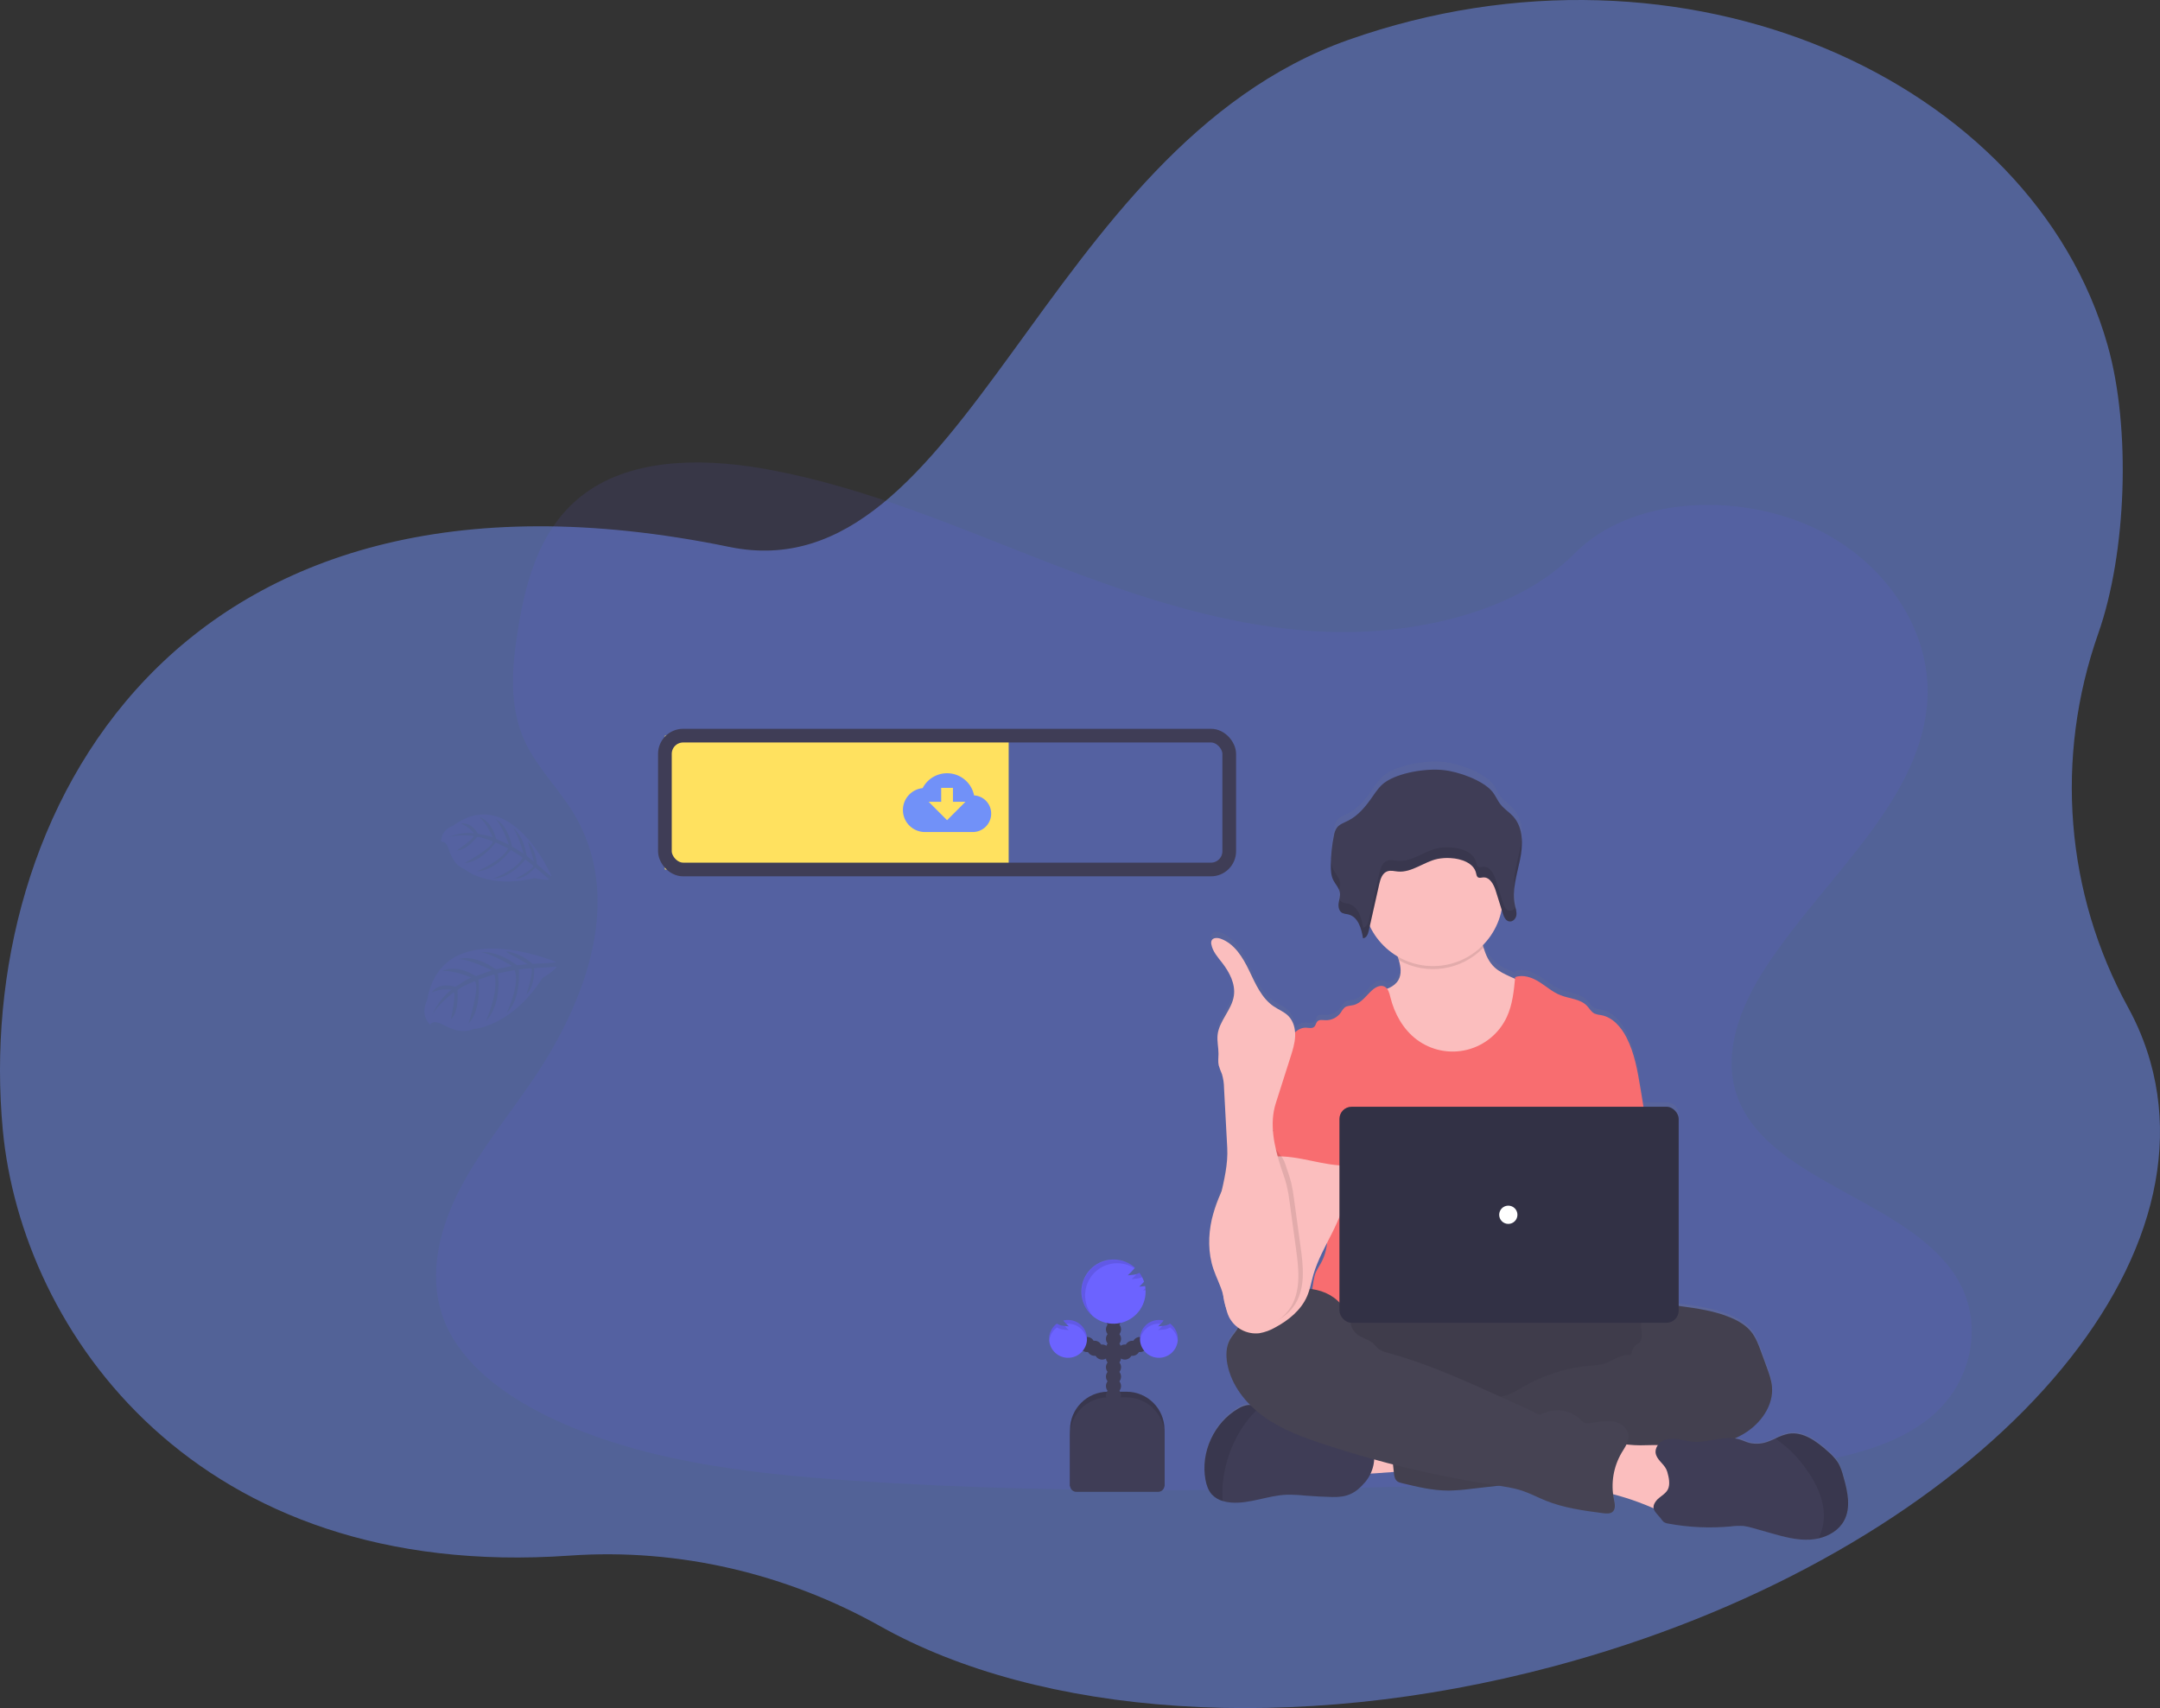 <?xml version="1.0" encoding="UTF-8"?>
<svg width="1420px" height="1123px" viewBox="0 0 1420 1123" version="1.1" xmlns="http://www.w3.org/2000/svg" xmlns:xlink="http://www.w3.org/1999/xlink">
    <rect x="0" y="0" width="1420" height="1123" fill="#333333" stroke="none"/>
    <!-- Generator: Sketch 63.1 (92452) - https://sketch.com -->
    <title>undraw_uploading_go67</title>
    <desc>Created with Sketch.</desc>
    <defs>
        <linearGradient x1="49.988%" y1="100%" x2="49.988%" y2="-0.007%" id="linearGradient-1">
            <stop stop-color="#808080" stop-opacity="0.25" offset="0%"></stop>
            <stop stop-color="#808080" stop-opacity="0.12" offset="54%"></stop>
            <stop stop-color="#808080" stop-opacity="0.1" offset="100%"></stop>
        </linearGradient>
    </defs>
    <g id="illustrations" stroke="none" stroke-width="1" fill="none" fill-rule="evenodd">
        <g id="Bitflow" transform="translate(-533, -1422)">
            <g id="undraw_uploading_go67" transform="translate(533, 1422)">
                <path d="M1379.424,416.452 C1398.083,363.416 1401,281.489 1385.603,227.123 C1336.123,52.461 1107.293,-51.604 886.651,26.148 C684.351,97.436 634.82,391.557 479.487,359.582 C114.143,284.381 -17.446,537.075 1.825,742.782 C14.273,875.656 129.116,1040.002 374.432,1022.746 C446.659,1017.664 517.591,1034.894 578.715,1069.196 C683.101,1127.775 849.014,1141.509 1021.375,1095.535 C1280.632,1026.383 1456.246,848.352 1413.626,697.895 C1410.119,685.505 1405.239,673.691 1399.092,662.479 C1357.802,587.147 1350.626,498.31 1379.424,416.452 Z" id="Fill-3" fill-opacity="0.75" fill="#7191F8" opacity="0.676"></path>
                <path d="M873.24,415.4 C808.52,413.15 746.88,392.26 688.01,369.4 C629.14,346.54 570.85,321.21 507.68,309.15 C467.05,301.36 420.59,300.26 387.85,322.04 C356.35,343.04 346.17,379.19 340.69,412.76 C336.58,438.03 334.15,464.61 345.44,488.26 C353.27,504.68 367.18,518.48 376.8,534.21 C410.26,588.93 386.61,656.41 350.34,709.84 C333.34,734.9 313.6,758.84 300.47,785.5 C287.34,812.16 281.27,842.75 292.75,869.97 C304.14,896.97 331.27,917.21 360.65,931.46 C420.34,960.4 490.65,968.69 559.27,973.38 C711.09,983.77 863.73,979.27 1015.95,974.77 C1072.29,973.1 1128.87,971.41 1184.29,962.7 C1215.07,957.86 1246.85,950.18 1269.19,931.7 C1297.55,908.17 1304.58,868.32 1285.58,838.82 C1253.7,789.33 1165.58,777.03 1143.27,723.92 C1131,694.69 1143.6,662.12 1161.42,635.01 C1199.66,576.84 1263.75,525.82 1267.13,459.33 C1269.45,413.67 1238.64,367.94 1191,346.33 C1141.06,323.68 1071.82,326.53 1035,364.02 C997.04,402.53 930.38,417.38 873.24,415.4 Z" id="Path" fill="#6C63FF" fill-rule="nonzero" opacity="0.1"></path>
                <g id="Group" opacity="0.1" transform="translate(279, 623)" fill="#6C63FF" fill-rule="nonzero">
                    <path d="M86.35,9.36 C86.35,9.36 11.61,-22.08 1.78,34.61 C1.78,34.61 -3.33,43.45 3.78,50.75 C3.78,50.75 5.31,46.83 12.53,50.88 C15.109,52.306 17.848,53.421 20.69,54.2 C24.528,55.259 28.606,55.041 32.31,53.58 L32.31,53.58 C32.31,53.58 56.9,52.25 77.58,20.08 C77.58,20.08 86.45,14.6 86.89,12.54 L72.07,13.54 C72.07,13.54 73.21,24.39 67.07,30.9 C67.07,30.9 72.51,14.06 69.9,13.59 C69.37,13.49 62.07,14.45 62.07,14.45 C62.07,14.45 63.96,33.32 54.07,43.08 C54.07,43.08 63.25,23.89 59.26,14.79 L48.32,16.9 C48.32,16.9 51.32,36.75 40.5,48.29 C40.5,48.29 49.4,27.89 45.96,17.53 L35.49,21.05 C35.49,21.05 38.01,40.46 28.96,50.05 C28.96,50.05 36.86,25.44 33.14,22.05 C33.14,22.05 23.72,25.87 21.71,28.05 C21.71,28.05 23.2,42.05 17.45,47.1 C17.45,47.1 20.98,30.1 19.23,29.4 C19.23,29.4 8.29,37.64 4.95,44.75 C4.95,44.75 9.11,33.89 17.86,27.75 C17.86,27.75 10.51,26.51 4.86,29.58 C4.86,29.58 8.64,22.37 20.51,25.79 C20.51,25.79 29.3,19.7 31.06,19.79 C31.06,19.79 19.83,14.79 11.72,15.41 C11.72,15.41 20.42,10.41 33.8,18.76 L44.25,14.99 C44.25,14.99 29.75,7.56 22.49,7.59 C22.49,7.59 32.15,3.85 46.96,14.25 L57.66,12.07 C57.66,12.07 45.66,4.72 37.57,3.01 C37.57,3.01 47.27,1.47 60.75,11.56 L68.06,10.95 C68.06,10.95 59.21,5.73 56.53,4.46 C53.85,3.19 53.97,2.37 53.97,2.37 C60.345,3.479 66.287,6.339 71.13,10.63 C71.13,10.63 86.29,10.29 86.35,9.36 Z" id="Path"></path>
                </g>
                <g id="Group" opacity="0.1" transform="translate(289, 535)" fill="#6C63FF" fill-rule="nonzero">
                    <path d="M73.61,41 C73.61,41 47.1,-20.27 8.98,7.83 C8.98,7.83 0.92,10.17 0.98,18.53 C0.98,18.53 4.12,17.07 6.11,23.6 C6.84,25.916 7.847,28.136 9.11,30.21 C10.779,33.029 13.326,35.224 16.36,36.46 L16.36,36.46 C16.36,36.46 31.73,49.68 62.36,42.35 C62.36,42.35 70.76,44.14 72.19,43.18 L62.83,35.31 C62.83,35.31 57.32,42.41 49.94,42.75 C49.94,42.75 62.77,35.85 61.49,34.08 C61.23,33.72 56.34,30.14 56.34,30.14 C56.34,30.14 46.72,42.42 35.34,42.61 C35.34,42.61 51.73,36.43 54.54,28.76 L46.84,23.76 C46.84,23.76 37.3,37.25 24.31,37.95 C24.31,37.95 41.22,30.9 45.08,22.78 L36.85,18.91 C36.85,18.91 27.29,31.91 16.48,32.4 C16.48,32.4 35.2,22.28 34.91,18.15 C34.91,18.15 27.14,15.05 24.67,15.23 C24.67,15.23 17.6,24.38 11.29,24.12 C11.29,24.12 23.08,16.03 22.44,14.62 C22.44,14.62 11.24,13.28 5.21,15.62 C5.21,15.62 13.87,11.54 22.56,12.88 C22.56,12.88 18.9,7.95 13.81,6.58 C13.81,6.58 20.17,4.45 25.27,13.23 C25.27,13.23 33.95,14.63 34.97,15.67 C34.97,15.67 31.16,6.28 25.97,2.05 C25.97,2.05 33.97,4.05 37.17,16.62 L45.53,20.33 C45.53,20.33 41.15,7.65 36.81,3.54 C36.81,3.54 44.68,6.82 47.56,21.44 L55.16,26.23 C55.16,26.23 52.22,15.03 48.39,9.4 C48.39,9.4 55.03,14.02 57.28,27.69 L61.98,31.49 C61.98,31.49 59.69,23.35 58.82,21.07 C57.95,18.79 58.49,18.37 58.49,18.37 C61.649,22.658 63.55,27.742 63.98,33.05 C63.98,33.05 73.02,41.51 73.61,41 Z" id="Path"></path>
                </g>
                <path d="M1212.27,971.15 C1211.27,967.53 1210.27,963.86 1208.27,960.71 C1206.415,958.037 1204.208,955.625 1201.71,953.54 C1194.46,946.95 1185.55,940.26 1175.94,941.93 C1172.96,942.581 1170.08,943.631 1167.38,945.05 C1165.98,945.7 1164.57,946.35 1163.13,946.9 C1159.073,948.595 1154.589,948.986 1150.3,948.02 C1148.1,947.43 1146.05,946.37 1143.88,945.71 C1142.846,945.401 1141.789,945.174 1140.72,945.03 C1142.815,944.081 1144.852,943.01 1146.82,941.82 C1157.61,935.15 1166.22,923.15 1165.01,910.45 C1164.61,906.15 1163.13,902.04 1161.67,897.99 C1160.39,894.45 1159.107,890.907 1157.82,887.36 C1156.16,882.75 1154.45,878.06 1151.41,874.23 C1148.03,869.97 1143.23,867.08 1138.27,864.92 C1127.61,860.29 1115.96,858.66 1104.46,857.08 L1103.66,856.97 L1103.66,732.73 C1103.673,730.6 1102.836,728.552 1101.335,727.041 C1099.833,725.53 1097.79,724.68 1095.66,724.68 L1080.53,724.68 C1079.863,720.6 1079.197,716.523 1078.53,712.45 C1076.62,700.84 1074.65,689 1069.3,678.54 C1065.8,671.69 1060.22,665.17 1052.71,663.82 C1051.232,663.682 1049.779,663.346 1048.39,662.82 C1046.19,661.74 1044.99,659.34 1043.29,657.56 C1038.93,652.99 1031.84,652.92 1025.99,650.56 C1020.83,648.51 1016.61,644.64 1011.91,641.67 C1007.21,638.7 1001.36,636.58 996.15,638.52 C996.15,638.9 996.08,639.27 996.04,639.65 L992.7,638.15 C989.1,636.49 985.42,634.77 982.53,632.03 C978.81,628.52 976.83,623.89 975.29,618.95 C975.13,618.43 974.98,617.95 974.83,617.4 C981.221,610.87 985.547,602.603 987.27,593.63 C987.54,594.5 987.82,595.38 988.09,596.26 C988.336,597.155 988.671,598.022 989.09,598.85 C989.229,599.124 989.386,599.387 989.56,599.64 C989.89,600.131 990.303,600.561 990.78,600.91 C991.254,601.255 991.808,601.472 992.39,601.54 C992.669,601.579 992.951,601.579 993.23,601.54 C994.765,601.216 996.03,600.135 996.59,598.67 C996.749,598.277 996.867,597.868 996.94,597.45 C996.979,597.198 997.002,596.945 997.01,596.69 C997.01,596.61 997.01,596.53 997.01,596.45 C997.01,596.37 997.01,596.1 997.01,595.93 C997.01,595.76 997.01,595.74 997.01,595.65 C997.01,595.56 997.01,595.31 997.01,595.15 L997.01,594.89 C997.01,594.69 996.95,594.49 996.91,594.3 C996.87,594.11 996.91,594.19 996.91,594.14 C996.86,593.88 996.8,593.63 996.75,593.37 C996.745,593.313 996.745,593.257 996.75,593.2 L996.6,592.57 L996.51,592.19 L996.51,592.09 L996.51,592.09 C996.41,591.7 996.32,591.3 996.23,590.9 C995.503,587.426 995.318,583.861 995.68,580.33 C996.282,575.151 997.238,570.019 998.54,564.97 L998.75,564.06 L998.99,563 C999.15,562.28 999.3,561.56 999.45,560.84 L999.45,560.84 C999.58,560.23 999.7,559.61 999.81,558.99 C999.92,558.37 1000,557.9 1000.08,557.35 C1000.08,557.28 1000.08,557.22 1000.08,557.15 C1000.691,553.423 1000.856,549.636 1000.57,545.87 L1000.57,545.87 C1000.1,540.64 998.48,535.69 994.92,531.74 C992.41,528.95 989.11,526.89 986.78,523.96 C984.59,521.21 983.36,517.83 981.1,515.14 C974.85,507.68 958.82,501.93 948.98,500.93 C937.71,499.79 919.5,502.67 910.42,509.33 C907.06,511.79 904.76,515.33 902.42,518.7 C898.12,524.96 893.23,531.2 886.34,534.7 C883.73,536.02 880.75,537.02 879.02,539.32 C877.975,540.879 877.291,542.653 877.02,544.51 C875.691,551.027 875.001,557.659 874.96,564.31 C874.811,567.219 875.183,570.132 876.06,572.91 C876.2,573.29 876.37,573.68 876.55,574.05 L876.55,574.05 C876.71,574.38 876.89,574.71 877.08,575.05 L877.2,575.26 C878.407,576.992 879.48,578.814 880.41,580.71 C880.63,581.244 880.791,581.801 880.89,582.37 C881.061,583.838 880.967,585.325 880.61,586.76 L880.61,586.76 C880.61,586.98 880.53,587.19 880.48,587.4 L880.39,587.86 C880.39,588 880.39,588.15 880.31,588.29 C880.23,588.723 880.16,589.153 880.1,589.58 C880.1,589.88 880.04,590.19 880.03,590.5 C879.959,591.739 880.196,592.975 880.72,594.1 C880.852,594.368 881.009,594.623 881.19,594.86 C881.548,595.34 882.01,595.733 882.54,596.01 C883.731,596.458 884.975,596.753 886.24,596.89 C889.98,597.73 892.32,600.59 893.84,604.1 C894.177,604.888 894.474,605.692 894.73,606.51 C895.354,608.562 895.822,610.658 896.13,612.78 C897.83,612.69 898.82,611.19 899.42,609.55 C899.608,609.009 899.765,608.458 899.89,607.9 C900.12,606.85 900.35,605.8 900.59,604.75 C904.537,613.125 910.896,620.131 918.85,624.87 C919.13,625.69 919.4,626.52 919.65,627.36 C920.96,631.89 921.59,636.64 919.32,640.6 C917.7,643.41 914.97,645.15 911.93,646.35 C911.493,645.762 910.929,645.28 910.28,644.94 C907.64,643.62 904.48,645.23 902.28,647.2 C898.28,650.82 895.02,656.01 889.75,657.2 C887.85,657.64 885.75,657.55 884.16,658.71 C883.113,659.695 882.238,660.847 881.57,662.12 C879.247,665.452 875.389,667.374 871.33,667.22 C869.5,667.13 867.33,666.71 866.08,668.05 C865.15,669.05 865.08,670.64 864.08,671.59 C862.73,672.91 860.54,672.26 858.66,672.18 C855.915,672.187 853.293,673.323 851.41,675.32 C851.292,671.285 849.747,667.423 847.05,664.42 C844.35,661.64 840.6,660.21 837.4,658.03 C829.4,652.59 825.4,643.03 821.23,634.27 C817.06,625.51 811.56,616.27 802.46,613.08 C800.37,612.34 797.46,612.28 796.52,614.31 C796.2,615.157 796.148,616.082 796.37,616.96 C797.25,621.62 800.57,625.36 803.44,629.11 C808.27,635.43 812.32,643.16 811.15,651.06 C809.78,660.41 801.45,667.67 800.45,677.06 C800.01,681.2 801.06,685.36 801.05,689.52 C801.05,692.12 800.64,694.75 801.2,697.28 C801.795,699.202 802.499,701.089 803.31,702.93 C804.211,705.952 804.676,709.087 804.69,712.24 C805.397,725.493 806.1,738.75 806.8,752.01 C807.33,761.9 805.17,771.66 802.99,781.39 C800.287,787.158 798.189,793.19 796.73,799.39 C794.27,810.22 794.2,821.76 797.73,832.3 C799.62,838.03 802.52,843.4 804.07,849.23 C804.07,849.36 804.13,849.48 804.16,849.6 C804.31,850.84 804.48,852.08 804.71,853.31 C804.994,854.731 805.365,856.134 805.82,857.51 C806.274,859.88 807.012,862.187 808.02,864.38 C809.422,867.166 811.482,869.568 814.02,871.38 C812.58,874.2 810.25,876.47 808.7,879.23 C806,884.01 805.89,889.88 806.87,895.3 C808.76,905.76 814.41,915.11 821.87,922.71 C821.537,922.691 821.203,922.691 820.87,922.71 C818.43,922.98 816.087,923.819 814.03,925.16 C798.24,934.39 789.21,954.16 792.51,972.26 C793.16,975.8 794.29,979.38 796.65,982.07 C798.615,984.212 801.14,985.76 803.94,986.54 C805.689,987.066 807.489,987.402 809.31,987.54 C821.62,988.54 833.54,982.83 845.88,982.35 C849.971,982.285 854.062,982.476 858.13,982.92 C864.07,983.413 870.023,983.727 875.99,983.86 C885.68,984.09 891.14,981.51 897.33,974.26 C898.851,972.461 900.12,970.462 901.1,968.32 C906.36,968.02 912.17,967.56 916.38,967.21 L916.44,967.8 C916.67,969.8 917.02,972.1 918.62,973.37 C919.523,973.982 920.546,974.398 921.62,974.59 C931.73,977.08 941.96,979.59 952.36,979.59 C957.244,979.489 962.118,979.111 966.96,978.46 L985.26,976.35 C990.585,977.035 995.842,978.18 1000.97,979.77 C1006.25,981.57 1011.19,984.24 1016.35,986.34 C1028.35,991.21 1041.27,992.95 1054.06,994.65 C1056.24,994.94 1058.74,995.14 1060.36,993.65 C1062.44,991.65 1061.74,988.3 1061.16,985.5 C1060.92,984.36 1060.74,983.2 1060.59,982.04 C1069.223,984.309 1077.668,987.241 1085.85,990.81 L1087.29,991.44 C1087.7,993.62 1089.72,995.37 1091.65,997.72 C1092.284,998.709 1093.025,999.624 1093.86,1000.45 C1094.812,1001.077 1095.898,1001.471 1097.03,1001.6 C1110.545,1004.116 1124.344,1004.739 1138.03,1003.45 C1140.83,1003.069 1143.661,1002.972 1146.48,1003.16 C1148.55,1003.44 1150.591,1003.902 1152.58,1004.54 L1164.16,1007.85 C1172.69,1010.3 1181.44,1012.77 1190.29,1012.22 C1192.087,1012.102 1193.873,1011.845 1195.63,1011.45 C1202.63,1009.83 1209.16,1005.91 1212.52,999.61 C1217.03,991.04 1214.84,980.51 1212.27,971.15 Z M872.61,814.74 C872.253,819.076 871.122,823.313 869.27,827.25 C868.03,829.76 866.43,832.07 865.27,834.59 C864.17,836.87 863.35,841.18 862.86,845.91 C862.26,845.81 861.65,845.72 861.05,845.65 C861.94,842.53 862.61,839.33 863.5,836.2 C865.61,828.76 869.08,821.73 872.61,814.74 Z" id="Shape" fill="url(#linearGradient-1)" fill-rule="nonzero"></path>
                <path d="M888.02,968.54 C885.91,963.74 883.91,958.22 886.02,953.42 C887.397,950.593 889.763,948.37 892.67,947.17 C895.546,945.997 898.578,945.249 901.67,944.95 C911.374,943.677 921.194,943.543 930.93,944.55 C931.64,950.17 930.14,955.87 928.85,961.3 C927.68,966.3 927.01,967.04 921.85,967.3 C918.51,967.48 888.81,970.31 888.02,968.54 Z" id="Path" fill="#FBBEBE" fill-rule="nonzero"></path>
                <ellipse id="Oval" fill="#464353" fill-rule="nonzero" cx="977.07" cy="896.16" rx="143" ry="40"></ellipse>
                <ellipse id="Oval" fill="#000000" fill-rule="nonzero" opacity="0.1" cx="977.07" cy="896.16" rx="143" ry="40"></ellipse>
                <path d="M1002.71,685 C997.808,694.472 989.667,701.867 979.77,705.84 C973.943,707.964 967.81,709.132 961.61,709.3 C954.82,709.61 947.89,709.17 941.51,706.85 C932.95,703.75 925.84,697.41 920.51,690.02 C915.18,682.63 911.51,674.19 908.32,665.68 C906.64,661.25 905.04,656.53 905.83,651.85 C910.98,650.68 916.62,648.96 919.28,644.39 C921.55,640.47 920.92,635.77 919.61,631.29 C919.24,630.02 918.81,628.76 918.38,627.55 C917.38,624.65 913.93,619.14 916.33,616.66 C917.86,615.09 924.27,614.29 926.48,613.27 C933.29,610.13 939.57,605.59 947.05,604.1 C953.52,602.81 960.2,604.02 966.66,605.36 C967.517,605.485 968.34,605.78 969.08,606.23 C969.924,606.941 970.548,607.878 970.88,608.93 C972.72,613.41 973.8,618.36 975.28,623.03 C976.82,627.92 978.8,632.51 982.51,635.98 C985.4,638.69 989.08,640.39 992.68,642.04 L1001.54,646.1 C1003.116,646.69 1004.545,647.615 1005.73,648.81 C1006.889,650.403 1007.581,652.286 1007.73,654.25 C1009.318,664.773 1007.562,675.528 1002.71,685 L1002.71,685 Z" id="Path" fill="#FBBEBE" fill-rule="nonzero"></path>
                <path d="M975.24,623.03 C960.735,638.118 937.873,641.513 919.61,631.29 C919.24,630.02 918.81,628.76 918.38,627.55 C917.38,624.65 913.93,619.14 916.33,616.66 C917.86,615.09 924.27,614.29 926.48,613.27 C933.29,610.13 939.57,605.59 947.05,604.1 C953.52,602.81 960.2,604.02 966.66,605.36 C967.517,605.485 968.34,605.78 969.08,606.23 C969.924,606.941 970.548,607.878 970.88,608.93 C972.68,613.41 973.76,618.36 975.24,623.03 Z" id="Path" fill="#000000" fill-rule="nonzero" opacity="0.1"></path>
                <circle id="Oval" fill="#FBBEBE" fill-rule="nonzero" cx="942.07" cy="589.16" r="46"></circle>
                <path d="M1082.22,738.45 L1078.44,715.55 C1076.53,704.06 1074.56,692.35 1069.22,682 C1065.71,675.22 1060.14,668.76 1052.63,667.42 C1051.151,667.288 1049.697,666.952 1048.31,666.42 C1046.11,665.36 1044.91,662.98 1043.22,661.22 C1038.86,656.7 1031.76,656.63 1025.92,654.33 C1020.76,652.33 1016.54,648.48 1011.84,645.54 C1007.14,642.6 1001.29,640.54 996.09,642.42 C995.25,651.37 994.36,660.52 990.56,668.67 C985.551,679.416 975.956,687.324 964.452,690.189 C952.947,693.055 940.764,690.571 931.3,683.43 C922.39,676.72 916.68,666.37 914.02,655.54 C913.37,652.9 912.63,649.87 910.2,648.66 C907.57,647.34 904.41,648.94 902.2,650.88 C898.15,654.47 894.93,659.61 889.67,660.82 C887.77,661.26 885.67,661.17 884.09,662.32 C883.04,663.289 882.161,664.428 881.49,665.69 C879.152,668.994 875.305,670.897 871.26,670.75 C869.43,670.66 867.26,670.24 866.01,671.57 C865.08,672.57 865.01,674.13 864.01,675.06 C862.66,676.37 860.47,675.73 858.59,675.66 C855.03,675.51 851.72,677.79 849.68,680.66 C847.64,683.53 846.68,687.08 845.68,690.52 C856.61,714.86 866.61,739.23 877.54,763.57 C878.052,764.487 878.324,765.519 878.33,766.57 C878.111,767.66 877.646,768.686 876.97,769.57 C871.61,778.18 871.78,789.01 872.37,799.13 C872.96,809.25 873.68,819.94 869.16,829.01 C867.93,831.5 866.33,833.78 865.16,836.27 C862.42,841.91 861.43,859.95 863.03,866.01 L1089.03,866.01 C1084.72,854.16 1086.36,830.38 1087.26,817.8 C1087.89,809 1086.26,800.21 1085.56,791.41 C1084.09,773.44 1085.19,756.39 1082.22,738.45 Z" id="Path" fill="#F86D70" fill-rule="nonzero"></path>
                <path d="M1093.79,859.01 C1097.12,857.74 1100.79,858.2 1104.36,858.68 C1115.85,860.25 1127.51,861.86 1138.16,866.45 C1143.16,868.59 1147.92,871.45 1151.3,875.66 C1154.3,879.45 1156.05,884.09 1157.71,888.66 L1161.55,899.15 C1163.01,903.15 1164.49,907.23 1164.9,911.48 C1166.1,924.07 1157.49,935.94 1146.66,942.48 C1135.83,949.02 1123.08,951.35 1110.66,953.79 C1098.24,956.23 1085.77,958.93 1073.4,961.79 C1067.63,963.287 1061.777,964.439 1055.87,965.24 C1042.63,966.74 1028.79,964.53 1016.21,968.91 C1011.21,970.66 1006.3,973.26 1001.11,974.47 C997.668,975.225 994.185,975.786 990.68,976.15 L966.87,978.87 C962.028,979.518 957.154,979.891 952.27,979.99 C941.87,979.99 931.64,977.53 921.54,975.07 C920.466,974.882 919.444,974.469 918.54,973.86 C916.94,972.6 916.59,970.37 916.36,968.35 C915.34,959.41 914.447,950.46 913.68,941.5 C913.44,938.59 913.26,935.44 914.85,932.99 C916.85,929.99 920.75,929.05 924.31,928.47 C939.406,926 954.698,924.939 969.99,925.3 C975.8,919.49 985.38,919.46 992.99,916.3 C995.79,915.014 998.499,913.541 1001.1,911.89 C1014.707,903.951 1029.912,899.144 1045.61,897.82 C1048.686,897.726 1051.741,897.29 1054.72,896.52 C1060.61,894.69 1065.98,889.71 1072.03,890.93 C1072.78,888.86 1073.3,886.09 1075.03,884.67 C1075.89,883.94 1076.95,883.45 1077.74,882.67 C1079.41,880.98 1079.56,878.32 1079.31,875.96 C1079.06,873.6 1078.5,871.18 1079.11,868.88 C1079.364,868.009 1079.737,867.178 1080.22,866.41 C1083.23,861.15 1087.76,858.51 1093.79,859.01 Z" id="Path" fill="#464353" fill-rule="nonzero"></path>
                <path d="M1093.79,859.01 C1097.12,857.74 1100.79,858.2 1104.36,858.68 C1115.85,860.25 1127.51,861.86 1138.16,866.45 C1143.16,868.59 1147.92,871.45 1151.3,875.66 C1154.3,879.45 1156.05,884.09 1157.71,888.66 L1161.55,899.15 C1163.01,903.15 1164.49,907.23 1164.9,911.48 C1166.1,924.07 1157.49,935.94 1146.66,942.48 C1135.83,949.02 1123.08,951.35 1110.66,953.79 C1098.24,956.23 1085.77,958.93 1073.4,961.79 C1067.63,963.287 1061.777,964.439 1055.87,965.24 C1042.63,966.74 1028.79,964.53 1016.21,968.91 C1011.21,970.66 1006.3,973.26 1001.11,974.47 C997.668,975.225 994.185,975.786 990.68,976.15 L966.87,978.87 C962.028,979.518 957.154,979.891 952.27,979.99 C941.87,979.99 931.64,977.53 921.54,975.07 C920.466,974.882 919.444,974.469 918.54,973.86 C916.94,972.6 916.59,970.37 916.36,968.35 C915.34,959.41 914.447,950.46 913.68,941.5 C913.44,938.59 913.26,935.44 914.85,932.99 C916.85,929.99 920.75,929.05 924.31,928.47 C939.406,926 954.698,924.939 969.99,925.3 C975.8,919.49 985.38,919.46 992.99,916.3 C995.79,915.014 998.499,913.541 1001.1,911.89 C1014.707,903.951 1029.912,899.144 1045.61,897.82 C1048.686,897.726 1051.741,897.29 1054.72,896.52 C1060.61,894.69 1065.98,889.71 1072.03,890.93 C1072.78,888.86 1073.3,886.09 1075.03,884.67 C1075.89,883.94 1076.95,883.45 1077.74,882.67 C1079.41,880.98 1079.56,878.32 1079.31,875.96 C1079.06,873.6 1078.5,871.18 1079.11,868.88 C1079.364,868.009 1079.737,867.178 1080.22,866.41 C1083.23,861.15 1087.76,858.51 1093.79,859.01 Z" id="Path" fill="#000000" fill-rule="nonzero" opacity="0.05"></path>
                <path d="M897.22,974.72 C891.03,981.89 885.58,984.45 875.89,984.22 C869.93,984.08 863.977,983.77 858.03,983.29 C853.965,982.85 849.878,982.66 845.79,982.72 C833.45,983.2 821.54,988.85 809.23,987.86 C807.41,987.717 805.61,987.382 803.86,986.86 C801.083,986.087 798.574,984.56 796.61,982.45 C794.25,979.78 793.12,976.24 792.47,972.74 C789.18,954.8 798.2,935.26 813.99,926.13 C816.05,924.799 818.392,923.967 820.83,923.7 C823.221,923.69 825.584,924.209 827.75,925.22 L827.9,925.28 C834.315,927.92 840.141,931.808 845.04,936.72 C845.783,937.571 846.67,938.285 847.66,938.83 C848.648,939.203 849.694,939.399 850.75,939.41 L863.89,940.24 C866.116,940.306 868.329,940.612 870.49,941.15 C872.872,941.982 875.192,942.984 877.43,944.15 C884.5,947.31 892.34,948.15 899.98,949.37 C900.716,949.411 901.419,949.692 901.98,950.17 C902.285,950.549 902.497,950.994 902.6,951.47 C904.766,959.633 902.751,968.338 897.22,974.72 L897.22,974.72 Z" id="Path" fill="#3F3D56" fill-rule="nonzero"></path>
                <path d="M827.86,925.28 C822.762,930.148 818.339,935.677 814.71,941.72 C808.886,951.693 805.227,962.78 803.97,974.26 C803.493,978.448 803.457,982.674 803.86,986.87 C801.082,986.094 798.572,984.564 796.61,982.45 C794.25,979.78 793.12,976.24 792.47,972.74 C789.18,954.8 798.2,935.26 813.99,926.13 C816.05,924.799 818.392,923.967 820.83,923.7 C823.221,923.69 825.584,924.209 827.75,925.22 L827.86,925.28 Z" id="Path" fill="#000000" fill-rule="nonzero" opacity="0.1"></path>
                <path d="M1082.35,950.15 C1089.7,949.95 1097.95,949.58 1103.35,954.53 C1108.5,959.21 1109.18,966.93 1109.52,973.88 L1109.91,981.95 C1110.03,984.41 1110.13,986.95 1109.14,989.23 C1107.38,993.23 1102.55,995.16 1098.14,994.93 C1093.73,994.7 1089.68,992.77 1085.65,991.03 C1074.709,986.317 1063.317,982.728 1051.65,980.32 C1052.03,974.74 1052.663,969.187 1053.55,963.66 C1054.16,959.83 1054.26,953.42 1056.82,950.24 C1059.53,946.88 1063.06,948.7 1066.74,949.32 C1071.904,950.108 1077.132,950.386 1082.35,950.15 L1082.35,950.15 Z" id="Path" fill="#FBBEBE" fill-rule="nonzero"></path>
                <path d="M888.13,869.07 C888.13,870.07 886.56,869.07 886.42,868 C885.32,859.91 878.9,853.24 871.42,850 C863.94,846.76 855.42,846.59 847.32,847.36 C835.07,848.52 821.37,853.21 816.84,864.66 C815.78,867.34 815.3,870.24 814,872.81 C812.56,875.63 810.21,877.88 808.65,880.62 C805.96,885.36 805.85,891.17 806.82,896.53 C809.43,910.83 819.21,923.06 831.06,931.53 C842.91,940 856.76,945.06 870.57,949.62 C907.087,961.663 944.552,970.612 982.57,976.37 C988.73,977.3 994.95,978.16 1000.85,980.14 C1006.13,981.91 1011.07,984.56 1016.23,986.64 C1028.23,991.46 1041.14,993.18 1053.93,994.87 C1056.11,995.15 1058.61,995.35 1060.22,993.87 C1062.3,991.94 1061.61,988.58 1061.02,985.81 C1058.848,975.287 1060.662,964.332 1066.11,955.07 C1068.25,951.47 1071.03,947.78 1070.63,943.61 C1070.15,938.75 1065.31,935.31 1060.49,934.53 C1055.67,933.75 1050.77,934.9 1045.93,935.53 C1044.26,935.75 1042.44,935.89 1040.93,935.04 C1040.211,934.554 1039.558,933.976 1038.99,933.32 C1032.15,926.721 1021.837,925.28 1013.45,929.75 C1011.66,930.75 1008.95,928.52 1007.09,927.68 L986.08,918.15 C961.92,907.22 937.64,896.24 912.08,889.32 C910.041,888.919 908.102,888.113 906.38,886.95 C905.11,885.95 904.2,884.59 903.03,883.48 C900.48,881.07 896.93,880.11 893.87,878.4 C890.81,876.69 887.41,872.5 888.13,869.07 Z" id="Path" fill="#464353" fill-rule="nonzero"></path>
                <path d="M1212.32,999.76 C1208.96,1005.99 1202.44,1009.87 1195.44,1011.47 C1193.683,1011.866 1191.898,1012.121 1190.1,1012.23 C1181.25,1012.78 1172.51,1010.33 1163.98,1007.91 L1152.4,1004.63 C1150.409,1004.003 1148.368,1003.548 1146.3,1003.27 C1143.484,1003.082 1140.656,1003.179 1137.86,1003.56 C1124.174,1004.833 1110.377,1004.214 1096.86,1001.72 C1095.729,1001.598 1094.643,1001.211 1093.69,1000.59 C1092.855,999.771 1092.114,998.863 1091.48,997.88 C1088.33,994.09 1084.94,991.88 1088.67,986.88 C1090.82,983.98 1094.81,982.53 1096.48,979.2 C1098.15,975.87 1097.08,971.14 1096.09,967.7 C1094.74,962.95 1090.3,960.9 1088.71,956.54 C1087.52,953.25 1089.52,949.43 1092.53,947.64 C1095.54,945.85 1099.26,945.71 1102.73,946.17 C1106.2,946.63 1109.6,947.61 1113.09,947.88 C1123.35,948.7 1133.84,943.41 1143.69,946.39 C1145.86,947.05 1147.91,948.1 1150.11,948.68 C1154.399,949.639 1158.88,949.252 1162.94,947.57 C1164.38,947.03 1165.79,946.38 1167.19,945.74 C1169.89,944.334 1172.765,943.295 1175.74,942.65 C1185.35,941 1194.26,947.65 1201.51,954.14 C1203.999,956.206 1206.201,958.593 1208.06,961.24 C1210.06,964.36 1211.12,967.99 1212.06,971.57 C1214.71,980.84 1216.9,991.26 1212.32,999.76 Z" id="Path" fill="#3F3D56" fill-rule="nonzero"></path>
                <path d="M1212.32,999.76 C1208.96,1005.99 1202.44,1009.87 1195.44,1011.47 C1198.163,1006.18 1199.39,1000.246 1198.99,994.31 C1198.39,984.8 1194.21,975.84 1188.88,967.94 C1185.601,963.077 1181.871,958.534 1177.74,954.37 C1174.56,951.17 1170.65,948.63 1167.23,945.7 C1169.93,944.294 1172.805,943.255 1175.78,942.61 C1185.39,940.96 1194.3,947.61 1201.55,954.1 C1204.039,956.166 1206.241,958.553 1208.1,961.2 C1210.1,964.32 1211.16,967.95 1212.1,971.53 C1214.71,980.84 1216.9,991.26 1212.32,999.76 Z" id="Path" fill="#000000" fill-rule="nonzero" opacity="0.1"></path>
                <path d="M910.29,514.5 C906.93,516.93 904.63,520.42 902.29,523.77 C897.98,529.96 893.1,536.14 886.21,539.59 C883.6,540.9 880.62,541.89 878.89,544.17 C877.863,545.712 877.197,547.465 876.94,549.3 C875.62,555.751 874.93,562.315 874.88,568.9 C874.88,572.18 875.02,575.56 876.47,578.54 C877.84,581.34 880.31,583.71 880.82,586.76 C881.21,589.14 880.33,591.51 880.02,593.9 C879.71,596.29 880.25,599.12 882.46,600.26 C883.651,600.708 884.894,601 886.16,601.13 C892.81,602.61 895.04,610.41 896.05,616.86 C898.31,616.73 899.33,614.14 899.8,612.03 L906.73,581.22 C907.48,577.88 908.73,574.01 912.06,572.84 C914.29,572.07 916.73,572.79 919.06,572.99 C928.21,573.74 935.95,566.67 944.9,564.72 C947.765,564.145 950.694,563.953 953.61,564.15 C960.67,564.5 968.88,567.4 970.38,573.99 C970.63,575.06 970.78,576.34 971.78,576.87 C972.78,577.4 973.78,576.95 974.88,576.87 C979.36,576.42 982,581.46 983.29,585.58 L987.99,600.58 C988.69,602.85 989.87,605.52 992.33,605.81 C994.6,606.09 996.53,603.94 996.87,601.81 C997.21,599.68 996.47,597.47 995.98,595.33 C993.77,585.48 997.15,575.4 999.21,565.53 C1001.27,555.66 1001.64,544.32 994.73,536.72 C992.22,533.97 988.92,531.92 986.58,529.02 C984.4,526.3 983.17,522.96 980.91,520.29 C974.66,512.92 958.63,507.23 948.8,506.29 C937.61,505.06 919.37,507.91 910.29,514.5 Z" id="Path" fill="#3F3D56" fill-rule="nonzero"></path>
                <g id="Group" opacity="0.1" transform="translate(874, 550)" fill="#000000" fill-rule="nonzero">
                    <path d="M118.37,48.8 C115.91,48.5 114.73,45.8 114.03,43.57 C112.463,38.563 110.897,33.563 109.33,28.57 C108.04,24.44 105.4,19.4 100.92,19.86 C99.92,19.97 98.74,20.38 97.82,19.86 C96.9,19.34 96.67,18.05 96.42,16.98 C94.92,10.38 86.71,7.49 79.65,7.14 C76.734,6.949 73.806,7.14 70.94,7.71 C61.94,9.71 54.25,16.71 45.1,15.98 C42.74,15.79 40.3,15.07 38.1,15.84 C34.73,17 33.52,20.84 32.77,24.22 L25.84,55.02 C25.37,57.14 24.35,59.73 22.09,59.85 C21.09,53.41 18.85,45.61 12.2,44.13 C10.936,43.991 9.694,43.699 8.5,43.26 C7.63,42.785 6.949,42.026 6.57,41.11 C6.39,42.04 6.18,42.97 6.06,43.9 C5.76,46.28 6.29,49.12 8.5,50.26 C9.691,50.708 10.934,51 12.2,51.13 C18.85,52.61 21.08,60.41 22.09,66.86 C24.35,66.73 25.37,64.14 25.84,62.03 L32.77,31.22 C33.52,27.88 34.77,24.01 38.1,22.84 C40.33,22.07 42.77,22.79 45.1,22.99 C54.25,23.74 61.99,16.67 70.94,14.72 C73.792,14.149 76.708,13.957 79.61,14.15 C86.67,14.5 94.88,17.4 96.38,23.99 C96.63,25.06 96.78,26.34 97.78,26.87 C98.78,27.4 99.78,26.95 100.88,26.87 C105.36,26.42 108,31.46 109.29,35.58 C110.85,40.587 112.417,45.587 113.99,50.58 C114.69,52.85 115.87,55.52 118.33,55.81 C120.6,56.09 122.53,53.94 122.87,51.81 C123.024,50.018 122.82,48.213 122.27,46.5 C121.544,47.974 120.012,48.878 118.37,48.8 Z" id="Path"></path>
                    <path d="M6.83,29.76 C6.32,26.71 3.83,24.34 2.48,21.54 C1.612,19.651 1.11,17.616 1,15.54 C1,16.66 0.9,17.78 0.89,18.91 C0.89,22.19 1.03,25.57 2.48,28.55 C3.59,30.82 5.42,32.82 6.34,35.13 C6.825,33.384 6.991,31.565 6.83,29.76 Z" id="Path"></path>
                    <path d="M125.25,8.48 C123.43,17.2 120.59,26.08 121.47,34.82 C122.04,28.37 123.92,21.88 125.25,15.48 C126.358,10.623 126.749,5.63 126.41,0.66 C126.192,3.289 125.805,5.901 125.25,8.48 L125.25,8.48 Z" id="Path"></path>
                </g>
                <path d="M884.77,782.65 C883.56,802.51 868.99,818.92 863.44,838.02 C862.06,842.8 861.23,847.76 859.25,852.31 C855.25,861.46 847.02,868.1 838.25,872.78 C835.05,874.629 831.55,875.902 827.91,876.54 C819.716,877.498 811.786,873.28 808,865.95 C805.71,861.3 805.39,855.95 804,850.95 C802.45,845.18 799.55,839.86 797.66,834.19 C794.18,823.76 794.25,812.34 796.66,801.62 C798.944,792.298 802.557,783.353 807.39,775.06 C808.09,773.83 808.8,772.61 809.53,771.4 C811.593,767.902 813.909,764.56 816.46,761.4 C822.46,754.17 830.17,748.61 837.8,743.13 C838.383,742.65 839.066,742.308 839.8,742.13 L839.92,742.13 C840.78,742.1 841.633,742.3 842.39,742.71 C852.971,747.285 863.128,752.786 872.74,759.15 C876.18,761.44 881.61,764 883.41,767.9 C885.21,771.8 885.03,778.41 884.77,782.65 Z" id="Path" fill="#FBBEBE" fill-rule="nonzero"></path>
                <path d="M845.07,691.26 C844.096,692.28 843.34,693.488 842.85,694.81 C834.767,713.027 829.992,732.539 828.75,752.43 C828.772,753.4 828.548,754.36 828.1,755.22 C827.658,755.792 827.166,756.325 826.63,756.81 C825.646,757.976 825.189,759.498 825.367,761.014 C825.545,762.529 826.342,763.903 827.57,764.81 C829.22,761.7 833.17,760.69 836.68,760.42 C853.49,759.09 869.91,766.91 886.77,766.32 C885.58,762.21 883.87,758.26 882.9,754.1 C878.61,735.63 889.31,715.52 882.75,697.73 C881.44,694.17 879.25,690.67 875.8,689.11 C874.372,688.533 872.877,688.137 871.35,687.93 C867.09,687.16 858.61,683.87 854.49,685.19 C852.97,685.68 852.37,687.11 851.11,687.97 C849.24,689.2 846.7,689.63 845.07,691.26 Z" id="Path" fill="#F86D70" fill-rule="nonzero"></path>
                <path d="M851.96,856.61 C846.731,865.479 837.255,870.979 826.96,871.12 C824.22,871.192 821.495,870.691 818.96,869.65 C812.57,866.83 808.96,859.85 807.62,852.99 C806.28,846.13 806.7,839.05 805.75,832.12 C804.99,826.6 803.37,821.24 802.53,815.73 C800.47,802.1 804.53,788.64 807.42,775.07 C808.12,773.84 808.83,772.62 809.56,771.41 C811.623,767.912 813.939,764.57 816.49,761.41 C822.49,754.18 830.2,748.62 837.83,743.14 L829.83,743.14 C830.224,742.852 830.741,742.795 831.188,742.991 C831.635,743.186 831.945,743.605 832,744.09 C832.79,751.09 842.66,758.09 844.81,764.89 C846.14,769.07 847.74,773.17 848.81,777.43 C849.653,781.058 850.294,784.731 850.73,788.43 C852.15,798.783 853.563,809.117 854.97,819.43 C856.74,832.02 858.26,845.63 851.96,856.61 Z" id="Path" fill="#000000" fill-rule="nonzero" opacity="0.1"></path>
                <path d="M838.72,725.31 L848.37,695.04 C849.81,690.51 851.27,685.91 851.44,681.15 C851.61,676.39 850.36,671.4 847.03,668 C844.33,665.25 840.59,663.83 837.39,661.68 C829.39,656.29 825.39,646.85 821.22,638.16 C817.05,629.47 811.56,620.38 802.46,617.16 C800.36,616.42 797.46,616.36 796.52,618.37 C796.195,619.206 796.142,620.123 796.37,620.99 C797.25,625.61 800.56,629.3 803.44,632.99 C808.27,639.24 812.31,646.89 811.15,654.71 C809.77,663.97 801.45,671.15 800.45,680.46 C800.01,684.56 801.06,688.67 801.05,692.8 C801.05,695.36 800.63,697.97 801.2,700.47 C801.792,702.403 802.496,704.3 803.31,706.15 C804.201,709.14 804.665,712.24 804.69,715.36 L806.8,754.72 C807.94,776.01 796.39,796.72 799.57,817.72 C800.41,823.23 802.03,828.59 802.79,834.11 C803.79,841.04 803.32,848.11 804.66,854.98 C806,861.85 809.66,868.82 816,871.64 C818.535,872.681 821.26,873.182 824,873.11 C834.295,872.969 843.771,867.469 849,858.6 C855.3,847.6 853.78,834.01 852.06,821.47 L847.82,790.47 C847.384,786.771 846.743,783.098 845.9,779.47 C844.84,775.21 843.24,771.11 841.9,766.93 C837.61,753.26 834.4,738.89 838.72,725.31 Z" id="Path" fill="#FBBEBE" fill-rule="nonzero"></path>
                <rect id="Rectangle" fill="#3F3D56" fill-rule="nonzero" x="880.57" y="727.66" width="223" height="142" rx="7.97"></rect>
                <rect id="Rectangle" fill="#000000" fill-rule="nonzero" opacity="0.2" x="880.57" y="727.66" width="223" height="142" rx="7.97"></rect>
                <circle id="Oval" fill="#FFFFFF" fill-rule="nonzero" cx="991.57" cy="798.66" r="6"></circle>
                <path d="M728.44,915 L740.55,915 C754.357,915 765.55,926.193 765.55,940 L765.55,977.11 L703.44,977.11 L703.44,940 C703.44,926.193 714.633,915 728.44,915 Z" id="Path" fill="#3F3D56" fill-rule="nonzero"></path>
                <path d="M728.44,915 L740.55,915 C754.357,915 765.55,926.193 765.55,940 L765.55,977.11 L703.44,977.11 L703.44,940 C703.44,926.193 714.633,915 728.44,915 Z" id="Path" fill="#000000" fill-rule="nonzero" opacity="0.1"></path>
                <circle id="Oval" fill="#3F3D56" fill-rule="nonzero" cx="732.02" cy="923.7" r="4.97"></circle>
                <circle id="Oval" fill="#3F3D56" fill-rule="nonzero" cx="732.02" cy="917.49" r="4.97"></circle>
                <circle id="Oval" fill="#3F3D56" fill-rule="nonzero" cx="732.02" cy="911.28" r="4.97"></circle>
                <circle id="Oval" fill="#3F3D56" fill-rule="nonzero" cx="732.02" cy="905.07" r="4.97"></circle>
                <circle id="Oval" fill="#3F3D56" fill-rule="nonzero" cx="732.02" cy="898.86" r="4.97"></circle>
                <circle id="Oval" fill="#3F3D56" fill-rule="nonzero" cx="732.02" cy="892.65" r="4.97"></circle>
                <circle id="Oval" fill="#3F3D56" fill-rule="nonzero" cx="732.02" cy="886.44" r="4.97"></circle>
                <circle id="Oval" fill="#3F3D56" fill-rule="nonzero" cx="739.47" cy="888.92" r="4.97"></circle>
                <circle id="Oval" fill="#3F3D56" fill-rule="nonzero" cx="744.44" cy="886.44" r="4.97"></circle>
                <circle id="Oval" fill="#3F3D56" fill-rule="nonzero" cx="749.41" cy="883.95" r="4.97"></circle>
                <circle id="Oval" fill="#3F3D56" fill-rule="nonzero" cx="732.02" cy="880.22" r="4.97"></circle>
                <circle id="Oval" fill="#3F3D56" fill-rule="nonzero" cx="732.02" cy="874.01" r="4.97"></circle>
                <circle id="Oval" fill="#3F3D56" fill-rule="nonzero" cx="732.02" cy="867.8" r="4.97"></circle>
                <circle id="Oval" fill="#3F3D56" fill-rule="nonzero" cx="732.02" cy="861.59" r="4.97"></circle>
                <path d="M752.61,845.56 C751.38,845.74 750.14,845.87 748.9,845.95 C750.053,844.944 751.123,843.847 752.1,842.67 C751.408,840.583 750.396,838.616 749.1,836.84 C747.868,837.532 746.506,837.961 745.1,838.1 C743.87,838.28 742.63,838.42 741.39,838.5 C743.056,836.914 744.642,835.245 746.14,833.5 C738.731,826.836 727.67,826.264 719.613,832.129 C711.556,837.993 708.7,848.694 712.764,857.793 C716.828,866.892 726.704,871.907 736.448,869.821 C746.192,867.734 753.148,859.115 753.13,849.15 C753.13,847.933 753.023,846.718 752.81,845.52 L752.61,845.56 Z" id="Path" fill="#6C63FF" fill-rule="nonzero"></path>
                <path d="M769.22,870.25 C767.951,871.027 766.521,871.506 765.04,871.65 C763.81,871.83 762.57,871.96 761.33,872.04 C762.648,870.858 763.878,869.581 765.01,868.22 C758.801,866.601 752.379,869.971 750.183,876 C747.987,882.03 750.737,888.741 756.533,891.494 C762.33,894.248 769.269,892.141 772.556,886.629 C775.843,881.118 774.398,874.011 769.22,870.22 L769.22,870.25 Z" id="Path" fill="#6C63FF" fill-rule="nonzero"></path>
                <circle id="Oval" fill="#3F3D56" fill-rule="nonzero" cx="724.56" cy="888.92" r="4.97"></circle>
                <circle id="Oval" fill="#3F3D56" fill-rule="nonzero" cx="719.59" cy="886.44" r="4.97"></circle>
                <circle id="Oval" fill="#3F3D56" fill-rule="nonzero" cx="714.62" cy="883.95" r="4.97"></circle>
                <path d="M694.81,870.25 C696.079,871.029 697.508,871.508 698.99,871.65 C700.22,871.83 701.46,871.96 702.7,872.04 C701.38,870.86 700.149,869.584 699.02,868.22 C705.229,866.601 711.651,869.971 713.847,876 C716.043,882.03 713.293,888.741 707.497,891.494 C701.7,894.248 694.761,892.141 691.474,886.629 C688.187,881.118 689.632,874.011 694.81,870.22 L694.81,870.25 Z" id="Path" fill="#6C63FF" fill-rule="nonzero"></path>
                <path d="M728.44,918.73 L740.55,918.73 C754.357,918.73 765.55,929.923 765.55,943.73 L765.55,976.6 C765.55,978.942 763.652,980.84 761.31,980.84 L707.68,980.84 C705.338,980.84 703.44,978.942 703.44,976.6 L703.44,943.73 C703.44,929.923 714.633,918.73 728.44,918.73 Z" id="Path" fill="#3F3D56" fill-rule="nonzero"></path>
                <g id="Group" opacity="0.1" transform="translate(711, 828)" fill="#000000" fill-rule="nonzero">
                    <path d="M41.99,18.92 C41.487,19.458 40.953,19.965 40.39,20.44 C40.96,20.44 41.52,20.35 42.09,20.29 C42.07,19.83 42.04,19.37 41.99,18.92 Z" id="Path"></path>
                    <path d="M32.93,12.98 C34.18,12.9 35.41,12.77 36.65,12.59 C37.762,12.449 38.85,12.153 39.88,11.71 C39.374,10.71 38.792,9.751 38.14,8.84 C37.518,9.219 36.844,9.505 36.14,9.69 C35.159,10.87 34.086,11.971 32.93,12.98 L32.93,12.98 Z" id="Path"></path>
                    <path d="M2.38,23.65 C2.365,15.927 6.574,8.814 13.351,5.11 C20.129,1.407 28.388,1.706 34.88,5.89 L35.2,5.55 C29.541,0.515 21.617,-1.101 14.438,1.318 C7.26,3.736 1.928,9.817 0.469,17.25 C-0.99,24.683 1.648,32.328 7.38,37.28 C4.146,33.476 2.373,28.643 2.38,23.65 Z" id="Path"></path>
                </g>
                <g id="Group" opacity="0.1" transform="translate(749, 867)" fill="#000000" fill-rule="nonzero">
                    <path d="M12.33,7.52 C13.57,7.44 14.81,7.31 16.04,7.13 C17.522,6.99 18.953,6.511 20.22,5.73 C23.06,7.821 24.877,11.02 25.22,14.53 C25.269,14.095 25.292,13.658 25.29,13.22 C25.309,9.281 23.453,5.568 20.29,3.22 C19.021,3.997 17.591,4.476 16.11,4.62 L15.11,4.74 C14.257,5.737 13.327,6.667 12.33,7.52 Z" id="Path"></path>
                    <path d="M12.83,3.28 C13.245,3.285 13.659,3.315 14.07,3.37 C14.72,2.68 15.36,1.94 16.01,1.22 C12.284,0.225 8.307,1.02 5.25,3.371 C2.193,5.723 0.404,9.363 0.41,13.22 C0.41,13.64 0.41,14.05 0.47,14.46 C1.107,8.112 6.45,3.279 12.83,3.28 Z" id="Path"></path>
                </g>
                <g id="Group" opacity="0.1" transform="translate(689, 867)" fill="#000000" fill-rule="nonzero">
                    <path d="M13.7,7.52 C12.46,7.44 11.22,7.31 9.99,7.13 C8.507,6.992 7.077,6.513 5.81,5.73 C2.97,7.821 1.153,11.02 0.81,14.53 C0.761,14.095 0.738,13.658 0.74,13.22 C0.721,9.281 2.577,5.568 5.74,3.22 C7.009,3.999 8.438,4.478 9.92,4.62 L10.92,4.74 C11.768,5.742 12.698,6.672 13.7,7.52 Z" id="Path"></path>
                    <path d="M13.2,3.28 C12.782,3.285 12.364,3.315 11.95,3.37 C11.31,2.68 10.67,1.94 10.02,1.22 C13.746,0.225 17.723,1.02 20.78,3.371 C23.837,5.723 25.626,9.363 25.62,13.22 C25.62,13.64 25.62,14.05 25.56,14.46 C24.923,8.112 19.58,3.279 13.2,3.28 Z" id="Path"></path>
                </g>
                <rect id="Rectangle" fill="#FFE15F" fill-rule="nonzero" x="437.11" y="483.65" width="226" height="88"></rect>
                <rect id="Rectangle" stroke="#3F3D56" stroke-width="9" x="437.11" y="483.65" width="371" height="88" rx="12"></rect>
                <path d="M606.54,518.15 C610.074,511.318 617.539,507.466 625.154,508.544 C632.77,509.623 638.872,515.396 640.37,522.94 C646.699,523.307 651.637,528.56 651.61,534.9 C651.621,541.584 646.214,547.013 639.53,547.03 L639.53,547.03 L608.11,547.03 C600.399,547.057 594.019,541.036 593.601,533.336 C593.182,525.636 598.871,518.959 606.54,518.15 Z M626.48,517.98 L618.74,517.98 L618.74,527.16 L610.53,527.16 L622.61,539.25 L634.69,527.16 L626.48,527.16 L626.48,517.98 Z" id="Shape" fill="#7191F8" fill-rule="nonzero"></path>
            </g>
        </g>
    </g>
</svg>